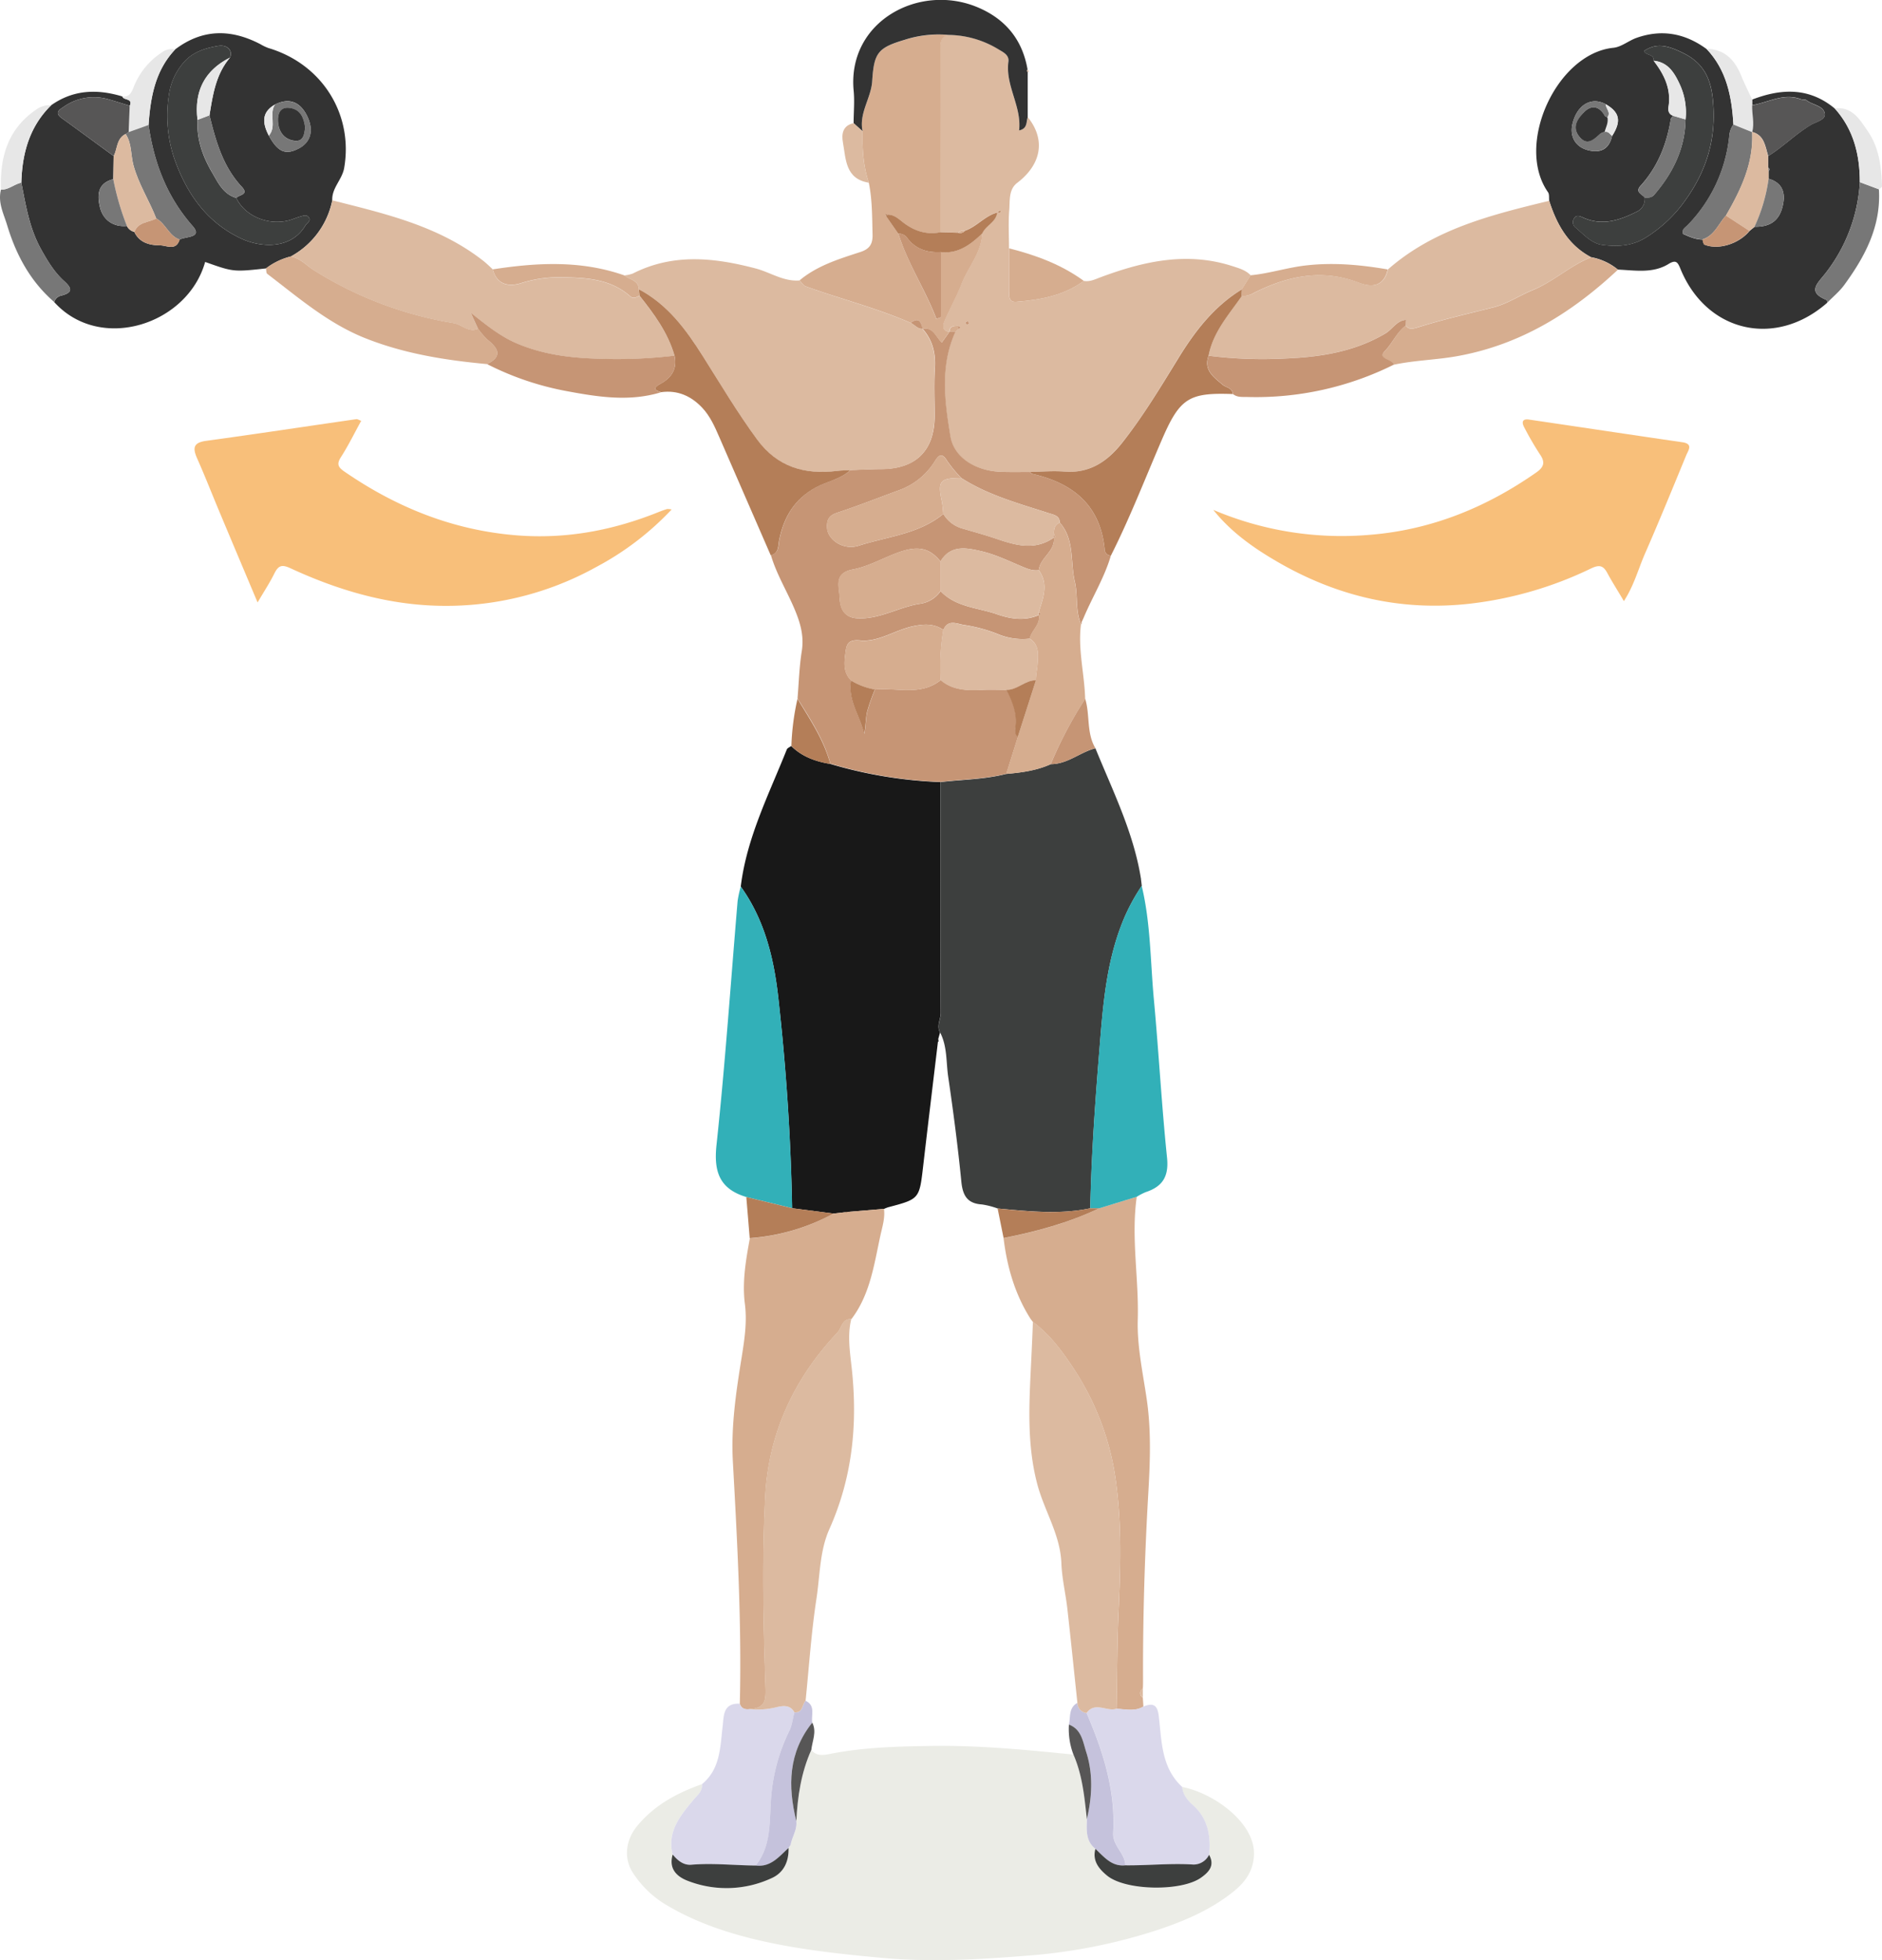 <svg xmlns="http://www.w3.org/2000/svg" viewBox="0 0 630.09 656.36"><title>ex_d2_7_1</title><g id="Layer_2" data-name="Layer 2"><g id="Layer_1-2" data-name="Layer 1"><path d="M395.75,598.34c10.73,2.1,24.1,11.93,24.08,22.23,0,5.62-2.83,9.55-6.72,12.7-8,6.47-17.22,10.28-27.13,13.48a185.14,185.14,0,0,1-42.68,8.15c-15.95,1.27-32,2.17-48.13.68-14.52-1.34-28.93-2.89-43.06-6.35-10.48-2.57-20.65-6.2-29.9-11.89A34,34,0,0,1,212,627.26c-3.32-4.92-2.54-11.06,1.23-15.71C219,604.48,226.6,600.4,235,597.43c.28,2.5-1.61,3.77-3,5.41-4.33,5.25-8.73,10.53-6.81,18.14-1.4,4.72,1.29,7.39,5.08,8.83a35.84,35.84,0,0,0,28-.9c4.11-1.81,5.84-5.6,5.7-10.13l-.11.11.86-1.18c.45-2.68,2.22-5,1.91-7.89.4-8.22,1.61-16.26,5-23.84,1.95,2.41,4.68,1.61,6.93,1.18,11.07-2.11,22.34-2.38,33.47-2.54,15.8-.23,31.61,1.31,47.36,2.9,3,6.9,3.69,14.29,4.49,21.65-.08,3.6-.47,7.29,2.86,9.91-1.11,4,1.27,6.79,3.92,9,6.18,5.07,24.85,5.36,31.42.71,2.67-1.88,4.75-4.09,2.73-7.69.56-6.28-.33-12.08-5.37-16.56C397.57,602.86,396,601,395.75,598.34Z" fill="#ebece6"/><path d="M382,294.38l.27,2.23a65.85,65.85,0,0,0-5.55,10c-5.7,13-7.17,26.87-8.3,40.8-1.55,19-3,38.07-3.39,57.18-10.34,2.17-20.69,1-31,.07a27,27,0,0,0-5.25-1.35c-4.91-.3-6.45-2.95-6.92-7.6-1.16-11.74-2.68-23.45-4.4-35.11-.73-5-.29-10.19-2.7-14.86-1.29-2.24.24-4.41.23-6.64-.17-25.74-.12-51.48-.13-77.22,7.35-.88,14.81-.87,22-2.74,5.12-.45,10.19-1.11,14.93-3.26,5.61,0,9.81-4,14.95-5.32,5.83,14.32,12.81,28.24,15.26,43.74Z" fill="#3d3f3e"/><path d="M314.83,261.88c0,25.74,0,51.48.13,77.22,0,2.23-1.52,4.4-.23,6.64-.2.7-.39,1.4-.59,2.1L314,349c-1.65,13.81-3.32,27.6-4.92,41.41-1.28,11.07-1.23,11.07-11.74,13.84a14.86,14.86,0,0,0-1.39.55l-12.06,1-1,.12-3.81.44-13.89-1.79c-.43-23.56-2-47.05-4.62-70.46C259.09,320.85,256,308,248,296.86c2-16.35,9.43-30.88,15.42-45.9.2-.5,1-.78,1.47-1.17,3.62,3.58,8.15,5.19,13.05,6A149.1,149.1,0,0,0,314.83,261.88Z" fill="#181818"/><path d="M344.13,39.27c6,7.47,4.56,15.77-3.56,21.95-2.93,2.23-2.42,5.94-2.67,9.08-.35,4.26-.08,8.57-.08,12.86q0,7.23,0,14.45c0,1.72,0,3.65,2.4,3.45,8.05-.64,15.89-2.06,22.62-7,2.08.37,3.83-.56,5.71-1.25,14.33-5.33,28.84-8.61,44.06-3.7,2.21.72,4.43,1.31,6.1,3.07l-2.94,4.69c-9.33,5.65-15.75,14-21.32,23.08-6,9.75-11.83,19.59-19,28.54-4.86,6.09-10.84,10.12-19.21,9.44-3.79-.31-7.64.06-11.45.12-3.33,0-6.66.07-10-.07-8.25-.36-15.47-4.75-16.64-11.8-1.94-11.68-3.56-23.6,1.65-35.06l0,0,1-1,0,0q1.13-.51,0-1c-1.46,0-2.91,0-3,2h0c-2.52-.39-2.27-2.13-1.57-3.73,1.83-4.18,4-8.21,5.72-12.46,2.22-5.62,6.62-10.35,6.83-16.78,1.17-2.68,4.62-3.74,5-7,.38-.19,1.31.43,1.05-.71l-1.05.72c-4.12,1.13-6.85,4.74-10.83,6.11a2.22,2.22,0,0,0-2.13.65l-6-.18q0-30.51-.06-61c0-2.22-.1-4.4,2.73-5.05a32.74,32.74,0,0,1,16.92,4.87c1.54.95,3.46,1.9,3.18,4-1.09,8.09,4.5,15,3.58,23.06C344.09,43,343.58,40.85,344.13,39.27Zm-19.69,69.12-.32-.82c-.28.11-.69.15-.8.35s.17.53.28.81Z" fill="#dcbaa0"/><path d="M319.87,111.12c-5.21,11.46-3.59,23.38-1.65,35.06,1.17,7,8.39,11.44,16.64,11.8,3.32.14,6.65.05,10,.07.24.22.46.57.74.64,13.58,3.05,22.7,10.41,24.22,25.08a2.16,2.16,0,0,0,2.1,2.28c-2.16,7.36-6.22,13.88-9.16,20.9-.22.47-.44,1-.67,1.42a.73.73,0,0,1-.14.71c-2-4.6-1-9.65-2.11-14.39-1.56-6.58,0-14-5-19.67-.12-2.38-1.85-2.58-3.7-3.18-10-3.23-20.27-6-29.3-11.78a47.22,47.22,0,0,1-4.73-5.72c-1.73-2.89-2.83-2-4.16.17a23.45,23.45,0,0,1-12.18,9.73c-6.82,2.5-13.57,5.18-20.46,7.44-2.84.93-3.57,2.47-3.4,5.13.24,3.95,5.46,7.58,10.63,5.91,9.58-3.09,20.1-3.86,28.3-10.64a10.83,10.83,0,0,0,6.53,4.93c3.78,1.1,7.59,2.15,11.32,3.42,6.47,2.21,12.87,4,19.16-.44.49,4.65-4.64,6.7-5.05,10.92-2.08.31-3.86-.46-5.73-1.25-4.43-1.86-8.84-4-13.47-5.07-4.89-1.15-10.31-2.31-13.71,3.42-3.55-4.37-7.24-5.39-13.61-3.2-5.3,1.82-10.3,4.85-15.72,5.87-6.45,1.21-4.62,5.62-4.48,9.11s1.13,7.1,6.28,7.27c7.41.24,13.65-3.81,20.63-4.88a10,10,0,0,0,6.92-4.25c5.11,5.43,12.47,5.51,18.88,7.76,4.51,1.57,9.33,2.33,14.05.25.56,3.25-2.47,5.11-3.08,7.91a21.41,21.41,0,0,1-10.19-1.34,51.19,51.19,0,0,0-11.87-3.26c-2.23-.34-5.37-2-6.84,1.67-3.23-2.19-6.52-2-10.28-1.21-6,1.29-11.53,5.35-17.59,4.74-4.24-.43-4.58,1.52-4.91,4-.43,3.24-.86,6.69,1.88,9.38-1.15,6.68,3.07,11.91,4.4,17.92.56-2.56.46-5.08,1-7.46a62.06,62.06,0,0,1,2.62-7.44c7.39-.65,15.29,2.26,22-3.15,4.1,3.51,9,3.52,14,3.28,2.65-.12,5.32,0,8,0,2.14,3.92,3.67,8,3,12.57-.16,1.1-.23,2.33.83,3.18q-1.94,6.18-3.88,12.35c-7.22,1.87-14.68,1.86-22,2.74a149.1,149.1,0,0,1-36.92-6.11c-2.13-8-6.7-14.85-11-21.82.44-5.28.58-10.61,1.42-15.83.72-4.5-.2-8.47-1.8-12.58-2.58-6.65-6.51-12.7-8.53-19.58,2.8-.71,2.43-3.23,2.83-5.18,1.57-7.64,5.09-13.62,12.27-17.54,3.79-2.07,8.28-2.72,11.53-5.79,3.47-.12,6.95-.31,10.43-.33,11.54-.07,17.73-6.25,17.76-17.8,0-5.31-.27-10.64.08-15.92.33-5.07-.76-9.46-4.12-13.27,3.58-.67,4.41,2.66,6.44,4.62l2.59-3.62h2Z" fill="#c69575"/><path d="M17.15,35.23C24.56,30,32.59,29.75,41,32.31c.38,1.39,3.63.51,2.46,3.12-2.36-.73-4.71-1.48-7.08-2.16A17.46,17.46,0,0,0,21.29,35.8c-1.22.81-3.2,1.9-.7,3.7C26.43,43.71,32.23,48,38.05,52.24L37.93,60c-5.22,1.34-5.46,5.21-4.47,9.37,1.06,4.41,4.61,6.71,9,6.29a3.83,3.83,0,0,0,2.51,2c1.72,3.66,5.16,4.47,8.58,4.49,2.19,0,5.38,2,6.57-1.92,2-1.11,7.88-.54,4.37-4.53-8.69-9.87-12.93-21.23-14.77-33.85.65-9.26,2.18-18.2,8.93-25.31C67.8,9.61,77.34,9.66,87.2,14.81a15.65,15.65,0,0,0,2.68,1.28c18,5.37,28.43,22.16,25.36,40.1-.68,4-4.2,6.72-4,10.9A27.61,27.61,0,0,1,97.36,85.88a22.67,22.67,0,0,0-8.31,4c-10.92,1.19-10.92,1.19-20.37-2.17-5.86,21-35.12,30.49-50.53,13.44a3.19,3.19,0,0,1,2.49-2.2c3.85-1,3.38-2.52.9-4.77-3.35-3-5.65-6.85-7.83-10.78C9.85,76.44,8.64,68.77,7.14,61.16,7.42,51.34,9.87,42.35,17.15,35.23ZM90,45.4c3,5.49,5.59,6.63,10,4.32,4.11-2.13,5.14-6.18,2.78-10.95S96.7,32.69,92.07,35C87.4,37.64,87.9,41.36,90,45.4ZM70.13,38.6c1.11-6.84,2.12-13.72,6.84-19.29,1.08-2.26-.76-4.47-3.94-3.93-3.81.65-7.58,1.7-10.62,4.56a20.79,20.79,0,0,0-5.85,11.85A44.93,44.93,0,0,0,59,54.89C63.28,66,69.87,74.7,80.57,79.8c6.53,3.11,16.85,3.92,21.7-4.33.48-.81,1.78-1.37,1.24-2.46-.68-1.35-2-.77-3.08-.47-1.28.37-2.49.93-3.77,1.26-7,1.8-14.75-1.54-17.56-7.53.9-1.1,4.34-1,1.87-3.69C74.63,55.8,72.25,47.27,70.13,38.6Z" fill="#333"/><path d="M611.75,101.37c-17.3,15.24-40.42,9.93-49.14-11.35-.89-2.17-1.45-3.19-4-1.62-5.26,3.23-11.18,2.12-16.94,1.87a19.74,19.74,0,0,0-9-4.16c-7.67-4.06-11.48-11-14-18.87-.12-1,.09-2.17-.4-2.88C507.15,48.54,521.11,17.92,540.17,16c2.65-.27,5.07-2.36,7.71-3.31,8.46-3,16.27-1.55,23.45,3.71,6.76,7.11,8.47,16,9,25.34A7.19,7.19,0,0,0,579,45.21a49.94,49.94,0,0,1-14,30.23c-.7.74-2,1.3-1.49,2.92,2.07.89,4.14,1.87,6.51,1.87.21.58.28,1.53.67,1.69,4.61,1.9,11.55-.27,15.08-4.62l1.7-1.37C592.9,76,596,73.7,597,68.2c.78-4.07-.57-7.13-4.89-8.34,0-.84,0-1.67,0-2.51.43-.49.41-.92-.16-1.29V52.27c5-3.09,9.2-7.39,14.31-10.46,1.68-1,5-1.66,4.67-3.76-.39-2.72-4.09-2.86-6.11-4.49-.44-.36-1.31-.13-1.91-.36-5.79-2.17-10.89,1.13-16.29,2,0-.61,0-1.23,0-1.85,9.74-3.76,19.11-4.13,27.67,3,6.29,7,8.39,15.51,8.38,24.69a54.56,54.56,0,0,1-11.62,30.61c-2.74,3.45-6,6.15.47,8.79C611.7,100.51,611.68,101.05,611.75,101.37Zm-72-55.86c3.14-4.92,2.54-7.91-2.12-10.59-4.86-2.67-9.69.21-11.19,6.66-.95,4.12,1,7.62,5.2,8.7S538.71,50,539.73,45.51Zm20.41-6.78c-.27.41-.72.8-.79,1.24C558,48.33,555,55.89,549.24,62.23c-1.88,2.07.44,2.76,1.4,3.87a4.62,4.62,0,0,1-2.76,4.83c-5.74,2.88-11.57,4.79-17.92,1.89-1.05-.47-2.26-1-3,.38a2.28,2.28,0,0,0,.31,2.8c2.86,2.35,5.49,5.53,9.23,6,4.88.62,9.79.46,14.4-2.38a45.78,45.78,0,0,0,13.69-13.05c6.42-9.12,9.57-18.82,9.1-30-.33-7.94-1.87-14.6-9.81-18.64-5.58-2.85-9.4-3.63-13.46-.85.61,1.55,3.42.91,3.24,3.23,3.45,4.49,5.87,9.31,5,15.23C558.41,36.91,558.59,38.18,560.14,38.73Z" fill="#333"/><path d="M406.21,170.73A109.69,109.69,0,0,0,459,179.05c20.36-1.7,38.63-9.16,55.29-20.81,2.53-1.76,3.19-3.37,1.27-6.11a102.32,102.32,0,0,1-5.23-9c-1-1.84-.6-3,1.69-2.62,17.07,2.51,34.13,5.09,51.2,7.57,3.78.54,2,2.74,1.34,4.33-4.53,11-9.06,22.09-13.83,33-2.23,5.09-3.63,10.58-7.06,15.88-2-3.45-3.89-6.34-5.51-9.36-1.35-2.53-2.63-2.95-5.45-1.6a125.93,125.93,0,0,1-40.46,11.8c-23.34,2.66-44.9-2.49-65-14.26C419.36,183.26,412,178,406.21,170.73Z" fill="#f8bf7a"/><path d="M120.93,140.91c-2.3,4.18-4.32,8.32-6.79,12.17-1.49,2.32-.92,3.38,1.1,4.78,17.4,12,36.36,19.67,57.63,21.39,16.61,1.34,32.38-1.64,47.68-7.81.93-.37,1.87-.71,2.82-1a5.92,5.92,0,0,1,1.49.16,96.86,96.86,0,0,1-25.2,19.24,103.59,103.59,0,0,1-55.58,12.9c-16.48-.83-32-5.6-46.87-12.48-2.84-1.31-4-.93-5.35,1.76-1.47,3-3.39,5.9-5.62,9.71-4.59-10.9-8.76-20.77-12.9-30.66-2.44-5.82-4.73-11.7-7.29-17.46-1.54-3.45-1.5-5.4,3-6,16.76-2.29,33.48-4.84,50.22-7.25C119.67,140.29,120.13,140.63,120.93,140.91Z" fill="#f8bf7a"/><path d="M308.82,110.13c3.36,3.81,4.45,8.2,4.12,13.27-.35,5.28-.07,10.61-.08,15.92,0,11.55-6.22,17.73-17.76,17.8-3.48,0-7,.21-10.43.32-1.48.08-3,.07-4.43.26-10.83,1.34-20-1.32-26.75-10.52-6.58-9-12.26-18.52-18.19-27.92-5.58-8.85-11.78-17.29-21.39-22.37-.14-3.15-3.19-3.23-4.95-4.66a11.7,11.7,0,0,0,2.89-.63c13.48-6.84,27.21-5.37,41.17-1.7,4.91,1.29,9.31,4.46,14.68,4,.68.68,1.24,1.69,2.05,2,11.66,4.23,23.73,7.26,35.13,12.23,1.36.59,2.26,2.1,4,2Z" fill="#dcbaa0"/><path d="M380.58,400.74c-1.95,13.73.75,27.42.34,41.17-.26,8.83,1.71,17.76,3,26.6,1.53,10.42,1.14,20.89.54,31.29-1.21,20.87-1.85,41.75-1.77,62.65,0,1,0,2-.07,3a1.74,1.74,0,0,0,0,3c.06,1,.13,2,.19,3-2.87,1.74-5.95.89-9,.76.23-10.77.17-21.53.67-32.32.64-14,1.11-28.19-.68-42.27a90,90,0,0,0-10.63-33.18c-.86-1.55-1.78-3.17-2.69-4.58-4.1-6.35-8.46-12.61-14.67-17.22l0,0-.77-1c-5.25-8.27-7.88-17.41-9.05-27.05,11-2.17,21.82-5.12,32-10Z" fill="#d6ad8f"/><path d="M279.08,406.35l3.81-.44c.38.46.69.34,1-.12l12.06-1c.41,3-.53,5.91-1.16,8.77-2.14,9.76-3.42,19.83-9.74,28.15-3.18-.17-3.2,2.95-4.69,4.53-14.57,15.41-23.07,33.87-24.16,54.86s-.64,41.89.06,62.8c.17,5.11.42,8-5.28,8.42-1.56.23-2.76-.2-3.29-1.82.65-27.1-.85-54.13-2.33-81.17-.65-11.81,1.11-23.51,3-35.16.93-5.89,1.81-11.66,1-17.77-.9-7.25.37-14.56,1.69-21.77A69.19,69.19,0,0,0,279.08,406.35Z" fill="#d6ad8f"/><path d="M518.66,67.24c2.52,7.88,6.33,14.81,14,18.87-7,2.83-12.55,8.17-19.53,11-4.41,1.81-8.53,4.6-13.08,5.75-8.49,2.15-17,4.09-25.37,6.72-1.47.46-2.89.92-4.06-.58l.06-1.94c.08-.14.16-.28.23-.42l-.21.44c-3.14.23-4.52,3.15-6.92,4.58-10.33,6.11-21.69,7.88-33.33,8.36a142,142,0,0,1-25.82-.93c1.47-7.91,6.75-13.71,11.12-20A7.75,7.75,0,0,0,420,98c11.23-5.62,22.71-8.07,35-3.35,5.4,2.08,8.61.38,9.69-4.44C480.15,76.63,499.4,71.93,518.66,67.24Z" fill="#dcbaa0"/><path d="M97.36,85.88a27.61,27.61,0,0,0,13.92-18.79c17.87,4.52,35.9,8.64,50.81,20.48,1,.83,2,1.78,2.93,2.67,1.27,5.23,5.46,5.82,9.32,4.64a41.6,41.6,0,0,1,13.24-2c8.48.12,16.63.42,23.39,6.34,1.23,1.08,2.11.23,3.13-.16,4.89,6.12,9.51,12.39,11.73,20.06a162.56,162.56,0,0,1-26.19,1c-9.1-.28-18.06-1.48-26.53-5.07-5.34-2.25-9.88-5.84-15.54-10.35l2.48,5.4c-3.17,1.44-5.37-1.4-8.14-1.87a126.19,126.19,0,0,1-46.56-17.55C102.71,89,100.61,86.49,97.36,85.88Z" fill="#dcbaa0"/><path d="M304.88,108.11c-11.4-5-23.47-8-35.13-12.23-.81-.3-1.37-1.31-2.05-2,5.87-4.91,13-7.1,20.09-9.41,3.23-1,4.44-2.59,4.34-6-.15-5.79-.09-11.57-1.25-17.28C289,55.59,288.66,49.8,288.79,44c-1.29-6.06,2.86-11.07,3.22-16.81.6-9.45,1.83-11.14,10.87-13.82a36.8,36.8,0,0,1,14.68-1.63c-2.83.65-2.73,2.83-2.73,5.05q.06,30.51.06,61c-4.7.93-8.76-.39-12.52-3.29-1.52-1.16-3-2.67-5.24-2.58l-.79-.29.33.75,4.12,5.91c3.12,10,9,18.72,12.69,28.5l1.53-.53V84.39c5.84.66,9.94-2.54,13.82-6.23-.21,6.43-4.61,11.16-6.83,16.78-1.68,4.25-3.89,8.28-5.72,12.46-.7,1.6-.95,3.34,1.57,3.73l-2.59,3.62c-2-2-2.86-5.29-6.44-4.62l0,0C308.4,107.76,307.61,106.05,304.88,108.11Z" fill="#d6ad8f"/><path d="M380.58,400.74,368,404.6h-3c.38-19.11,1.84-38.15,3.39-57.18,1.13-13.93,2.6-27.78,8.3-40.8a65.85,65.85,0,0,1,5.55-10c3,12.48,2.89,25.29,4.07,38,1.64,17.65,2.59,35.37,4.41,53,.65,6.29-1.46,9.68-7.11,11.55A20,20,0,0,0,380.58,400.74Z" fill="#32b0b8"/><path d="M248,296.86c8,11.12,11.12,24,12.6,37.24,2.6,23.41,4.19,46.9,4.62,70.46l-15.33-3.74c-8.92-2.67-11-8.36-10-17.5,2.91-27.15,4.76-54.41,7.06-81.62A39,39,0,0,1,248,296.86Z" fill="#32b0b8"/><path d="M247.65,570.46c.53,1.62,1.73,2,3.29,1.82a25.71,25.71,0,0,0,8.86-.58c2.18-.52,4.7-1,6.16,1.67-.54,2.07-.75,4.29-1.69,6.16a61.52,61.52,0,0,0-6.17,23.71c-.46,7.56,0,15.08-5.13,21.43-7.18,0-14.33-.88-21.53-.27-2.61.23-4.62-1.43-6.24-3.42-1.92-7.61,2.48-12.89,6.81-18.14,1.35-1.64,3.24-2.91,3-5.41,6.19-5.07,6.09-12.41,6.93-19.37C242.35,574.31,242.12,570.28,247.65,570.46Z" fill="#dad8eb"/><path d="M373.85,572.16c3,.13,6.1,1,9-.76,3.13-1.2,4.64-.67,5.1,3.21,1,8.38.82,17.29,7.83,23.73.27,2.63,1.82,4.52,3.69,6.17,5,4.48,5.93,10.28,5.37,16.56a5.79,5.79,0,0,1-5.26,3.27c-7.62-.5-15.2.35-22.8.26-.07-4.1-4.32-6.48-4.06-10.93.82-14.15-3.4-27.28-8.91-40.07C366.64,569.62,370.58,573.28,373.85,572.16Z" fill="#dad8eb"/><path d="M225.83,119.07C223.61,111.4,219,105.13,214.1,99c-.06-.7-.12-1.41-.19-2.12,9.61,5.08,15.81,13.52,21.39,22.37,5.93,9.4,11.61,18.94,18.19,27.92,6.75,9.2,15.92,11.86,26.75,10.52,1.46-.19,2.95-.18,4.43-.26-3.25,3.08-7.74,3.73-11.53,5.8-7.18,3.92-10.7,9.9-12.27,17.54-.4,1.95,0,4.47-2.83,5.18l-17.22-39.58c-1.52-3.5-3.06-7-5.7-9.82-3.72-3.94-8.24-6-13.81-5.23-2.89-.81-2.19-1.75-.14-2.85C224.92,126.45,226.77,123.44,225.83,119.07Z" fill="#b47e58"/><path d="M415.75,99.13c-4.37,6.3-9.65,12.1-11.12,20-1.76,4.81,1.72,7.14,4.65,9.67,1.19,1,3.26,1,3.47,3.15-14.78-.55-17.76,1.36-23.82,15.43-5.58,12.93-10.65,26.08-17,38.66a2.16,2.16,0,0,1-2.1-2.28c-1.52-14.67-10.64-22-24.22-25.08-.28-.07-.5-.42-.74-.64,3.81-.06,7.66-.43,11.45-.12,8.37.68,14.35-3.35,19.21-9.44,7.14-9,13-18.79,19-28.54,5.57-9.09,12-17.43,21.32-23.08C415.77,97.63,415.76,98.38,415.75,99.13Z" fill="#b47e58"/><path d="M354.8,175c5,5.71,3.46,13.09,5,19.67,1.12,4.74.1,9.79,2.11,14.39-1.08,8.41,1.19,16.63,1.4,25a136.83,136.83,0,0,0-11.54,21.84c-4.74,2.15-9.81,2.81-14.93,3.26q2-6.18,3.88-12.35l6.09-19c-.05-1.82.43-3.62.54-5.38.18-3,.71-6.52-2.65-8.6.61-2.8,3.64-4.66,3.08-7.91v0c.8-.34.65-.69,0-1,1.47-4.67,3.38-9.35,0-14,.41-4.22,5.54-6.27,5.05-10.92l0,0c.14-.08.39-.19.38-.24a6.71,6.71,0,0,0-.3-.68C352.7,177.35,352.94,175.8,354.8,175Z" fill="#d6ad8f"/><path d="M470.62,109.05c1.17,1.5,2.59,1,4.06.58,8.35-2.63,16.88-4.57,25.37-6.72,4.55-1.15,8.67-3.94,13.08-5.75,7-2.88,12.54-8.22,19.53-11a19.74,19.74,0,0,1,9,4.16c-15.25,14.29-32.41,25-53.37,28.86-7.18,1.34-14.48,1.42-21.61,2.94-.6-1.91-5.79-1.75-3.09-4.5S467.58,111.29,470.62,109.05Z" fill="#d6ad8f"/><path d="M97.36,85.88c3.25.61,5.35,3.12,8,4.77a126.19,126.19,0,0,0,46.56,17.55c2.77.47,5,3.31,8.14,1.87a25.07,25.07,0,0,0,3.13,3.65c3.54,2.85,5.28,5.52-.1,8.2-13.85-1.28-27.52-3.44-40.55-8.58C110,108.41,100,99.73,89.48,91.7c-.39-.29-.3-1.21-.43-1.84A22.67,22.67,0,0,1,97.36,85.88Z" fill="#d6ad8f"/><path d="M317.56,11.7a36.8,36.8,0,0,0-14.68,1.63c-9,2.68-10.27,4.37-10.87,13.82-.36,5.74-4.51,10.75-3.22,16.81l-3-2.71c0-3.66.37-7.34,0-11-2.09-23.07,22-36.06,41.58-27.78,9.25,3.91,14.93,10.8,16.65,20.79a.61.61,0,0,0,.06.88V39.27c-.55,1.58,0,3.77-2.89,4.4.92-8.09-4.67-15-3.58-23.06.28-2.14-1.64-3.09-3.18-4A32.74,32.74,0,0,0,317.56,11.7Z" fill="#333"/><path d="M163.08,121.92c5.38-2.68,3.64-5.35.1-8.2a25.07,25.07,0,0,1-3.13-3.65l-2.48-5.4c5.66,4.51,10.2,8.1,15.54,10.35,8.47,3.59,17.43,4.79,26.53,5.07a162.56,162.56,0,0,0,26.19-1c.94,4.37-.91,7.38-4.66,9.41-2,1.1-2.75,2,.14,2.85-10.52,3.22-21,1.59-31.46-.36A97.6,97.6,0,0,1,163.08,121.92Z" fill="#c69575"/><path d="M470.62,109.05c-3,2.24-4.4,5.84-7,8.52s2.49,2.59,3.09,4.5a103.44,103.44,0,0,1-49.14,10.86c-1.62-.05-3.36.2-4.79-1-.21-2.11-2.28-2.13-3.47-3.15-2.93-2.53-6.41-4.86-4.65-9.67a142,142,0,0,0,25.82.93c11.64-.48,23-2.25,33.33-8.36,2.4-1.43,3.78-4.35,6.92-4.58l0,0Z" fill="#c69575"/><path d="M7.14,61.16c1.5,7.61,2.71,15.28,6.57,22.22,2.18,3.93,4.48,7.75,7.83,10.78,2.48,2.25,2.95,3.79-.9,4.77a3.19,3.19,0,0,0-2.49,2.2c-8-6.91-12.76-15.79-15.76-25.73C1.22,71.53-.79,67.78.33,63.51,2.89,63.56,4.78,61.68,7.14,61.16Z" fill="#777"/><path d="M611.75,101.37c-.07-.32,0-.86-.23-.93-6.43-2.64-3.21-5.34-.47-8.79A54.56,54.56,0,0,0,622.67,61l6.38,2.36c.78,12.3-4.58,22.43-11.51,31.94C615.91,97.57,613.69,99.37,611.75,101.37Z" fill="#777"/><path d="M362.86,94.06c-6.73,4.94-14.57,6.36-22.62,7-2.43.2-2.4-1.73-2.4-3.45q0-7.23,0-14.45C346.77,85.42,355.32,88.56,362.86,94.06Z" fill="#d6ad8f"/><path d="M415.75,99.13c0-.75,0-1.5,0-2.26l2.94-4.69c6.39-.6,12.49-2.67,18.92-3.34,9.15-1,18.08-.15,27,1.38-1.08,4.82-4.29,6.52-9.69,4.44-12.29-4.72-23.77-2.27-35,3.35A7.75,7.75,0,0,1,415.75,99.13Z" fill="#d6ad8f"/><path d="M249.86,400.82l15.33,3.74,13.89,1.79A69.19,69.19,0,0,1,251,414.59Q250.44,407.71,249.86,400.82Z" fill="#b47e58"/><path d="M213.91,96.89c.07.71.13,1.42.19,2.12-1,.39-1.9,1.24-3.13.16-6.76-5.92-14.91-6.22-23.39-6.34a41.6,41.6,0,0,0-13.24,2c-3.86,1.18-8.05.59-9.32-4.64,14.78-2.28,29.49-3.06,43.94,2C210.72,93.66,213.77,93.74,213.91,96.89Z" fill="#d6ad8f"/><path d="M58.68,16.54c-6.75,7.11-8.28,16.05-8.93,25.31l-6.67,2.38c.11-2.94.23-5.87.34-8.8,1.17-2.61-2.08-1.73-2.46-3.12,2.27.25,3-1.18,3.74-3a24.29,24.29,0,0,1,9.39-11.68A5.54,5.54,0,0,1,58.68,16.54Z" fill="#e7e7e7"/><path d="M586.62,33.36c0,.62,0,1.24,0,1.85-.13,3,.84,6,0,9l-6.25-2.53c-.57-9.32-2.28-18.23-9-25.34,5.83.14,9.22,3.46,11.38,8.53C583.92,27.76,585.31,30.55,586.62,33.36Z" fill="#e7e7e7"/><path d="M7.14,61.16c-2.36.52-4.25,2.4-6.81,2.35-.4-10.83,2.23-20.26,11.76-26.8a7.79,7.79,0,0,1,5.06-1.48C9.87,42.35,7.42,51.34,7.14,61.16Z" fill="#e7e7e7"/><path d="M629.05,63.4,622.67,61c0-9.18-2.09-17.64-8.38-24.69,6-.8,8.66,4.2,11.13,7.75,3.65,5.24,4.49,11.86,4.67,18.32C630.1,62.74,629.41,63.07,629.05,63.4Z" fill="#e7e7e7"/><path d="M267,234c4.26,7,8.83,13.78,11,21.82-4.9-.79-9.43-2.4-13.05-6A83.75,83.75,0,0,1,267,234Z" fill="#b47e58"/><path d="M351.79,255.88A136.83,136.83,0,0,1,363.33,234c1.65,5.41.36,11.42,3.41,16.53C361.6,251.9,357.4,255.87,351.79,255.88Z" fill="#c69575"/><path d="M285.8,41.25l3,2.71c-.13,5.84.16,11.63,2.09,17.22-7.9-1.27-7.67-7.88-8.68-13.49C281.69,44.87,282.14,42,285.8,41.25Z" fill="#dcbaa0"/><path d="M382.63,568.39a1.74,1.74,0,0,1,0-3Z" fill="#dcbaa0"/><path d="M362.07,208.37c.23-.47.45-1,.67-1.42C362.52,207.42,362.3,207.9,362.07,208.37Z" fill="#d6ad8f"/><path d="M344.13,24.18a.61.61,0,0,1-.06-.88,6.34,6.34,0,0,1,.39.66A3.49,3.49,0,0,1,344.13,24.18Z" fill="#dcbaa0"/><polygon points="382.01 294.38 382 294.3 382.26 294.35 382.01 294.38" fill="#32b0b8"/><path d="M357.87,577.47c.58-2.56-.14-5.64,2.84-7.25a3.43,3.43,0,0,0,3.07,3.38c5.51,12.79,9.73,25.92,8.91,40.07-.26,4.45,4,6.83,4.06,10.93-4.62.49-7.13-2.86-10-5.52-3.33-2.62-2.94-6.31-2.86-9.91,1.78-7.54,2.16-15.12-.23-22.55C362.55,583.19,362.1,579.05,357.87,577.47Z" fill="#c5c2dc"/><path d="M269.71,569.5c3.45,1.64,1.79,4.82,2.24,7.37-8,10-8.25,21.21-5.34,33,.31,2.86-1.46,5.21-1.91,7.89l-.86,1.18.11-.11c-3.14,2.93-5.92,6.53-11,5.89,5.1-6.35,4.67-13.87,5.13-21.43a61.52,61.52,0,0,1,6.17-23.71c.94-1.87,1.15-4.09,1.69-6.16C268.82,573.64,268.5,570.83,269.71,569.5Z" fill="#c5c2dc"/><path d="M366.74,619.08c2.88,2.66,5.39,6,10,5.52,7.6.09,15.18-.76,22.8-.26a5.79,5.79,0,0,0,5.26-3.27c2,3.6-.06,5.81-2.73,7.69-6.57,4.65-25.24,4.36-31.42-.71C368,625.87,365.63,623.12,366.74,619.08Z" fill="#3d3f3e"/><path d="M253,624.67c5.06.64,7.84-3,11-5.89.14,4.53-1.59,8.32-5.7,10.13a35.84,35.84,0,0,1-28,.9c-3.79-1.44-6.48-4.11-5.08-8.83,1.62,2,3.63,3.65,6.24,3.42C238.64,623.79,245.79,624.62,253,624.67Z" fill="#3d3f3e"/><path d="M266.61,609.82c-2.91-11.74-2.68-23,5.34-33,1.56,3.09,0,6.08-.32,9.11C268.22,593.56,267,601.6,266.61,609.82Z" fill="#575656"/><path d="M357.87,577.47c4.23,1.58,4.68,5.72,5.78,9.15,2.39,7.43,2,15,.23,22.55-.8-7.36-1.48-14.75-4.49-21.65A23.94,23.94,0,0,1,357.87,577.47Z" fill="#575656"/><path d="M263.84,618.89l.86-1.18Z" fill="#3d3f3e"/><path d="M336,414.56l-2-9.9c10.35,1,20.7,2.1,31-.07h3C357.83,409.44,347,412.39,336,414.56Z" fill="#b47e58"/><path d="M283.85,405.79c-.27.46-.58.58-1,.12Z" fill="#b47e58"/><path d="M314.14,347.84a5.52,5.52,0,0,1,.12.8c0,.11-.2.21-.3.31Z" fill="#3d3f3e"/><path d="M297.13,71.89c2.21-.09,3.72,1.42,5.24,2.58,3.76,2.9,7.82,4.22,12.52,3.29l6,.18a2,2,0,0,0,2.13-.65c4-1.37,6.71-5,10.83-6.11h0c-.38,3.25-3.83,4.31-5,7-3.88,3.69-8,6.89-13.83,6.23-4.5.26-8.4-.9-11.25-4.67a3.3,3.3,0,0,0-3-1.46l-4.12-5.91C296.83,72.2,297,72.05,297.13,71.89Z" fill="#b47e58"/><path d="M319.87,111.12h-2c.08-2,1.53-2,3-2v1l0,0-1,1Z" fill="#d6ad8f"/><path d="M324.44,108.4l-.84.33c-.11-.28-.37-.64-.28-.81s.52-.24.8-.35C324.23,107.84,324.34,108.12,324.44,108.4Z" fill="#c69575"/><path d="M323,77.29a2,2,0,0,1-2.13.65A2.22,2.22,0,0,1,323,77.29Z" fill="#d6ad8f"/><path d="M333.83,71.18l1.05-.72c.26,1.14-.67.52-1.05.71Z" fill="#b47e58"/><path d="M319.84,111.14l1-1Z" fill="#c69575"/><path d="M320.85,110.15v-1Q322,109.64,320.85,110.15Z" fill="#c69575"/><path d="M347.76,190.91c3.41,4.66,1.5,9.34,0,14v1c-4.72,2.08-9.54,1.32-14.05-.25-6.41-2.25-13.77-2.33-18.88-7.76,0-3.3,0-6.61,0-9.92,3.4-5.73,8.82-4.57,13.71-3.42,4.63,1.09,9,3.21,13.47,5.07C343.9,190.45,345.68,191.22,347.76,190.91Z" fill="#dcbaa0"/><path d="M344.72,213.85c3.36,2.08,2.83,5.56,2.65,8.6-.11,1.76-.59,3.56-.54,5.38-3.67-.05-6.24,3.32-9.93,3.21-2.66,0-5.33-.15-8,0-5,.24-9.89.23-14-3.28a75.12,75.12,0,0,1,.89-16.81c1.47-3.69,4.61-2,6.84-1.67a51.19,51.19,0,0,1,11.87,3.26A21.41,21.41,0,0,0,344.72,213.85Z" fill="#dcbaa0"/><path d="M314.85,188c0,3.31,0,6.62,0,9.92a10,10,0,0,1-6.92,4.25c-7,1.07-13.22,5.12-20.63,4.88-5.15-.17-6.12-3.66-6.28-7.27s-2-7.9,4.48-9.11c5.42-1,10.42-4.05,15.72-5.87C307.61,182.62,311.3,183.64,314.85,188Z" fill="#d6ad8f"/><path d="M315.82,210.92a75.12,75.12,0,0,0-.89,16.81c-6.71,5.41-14.61,2.5-22,3.16a22.36,22.36,0,0,1-8-3c-2.74-2.69-2.31-6.14-1.88-9.38.33-2.51.67-4.46,4.91-4,6.06.61,11.57-3.45,17.59-4.74C309.3,208.91,312.59,208.73,315.82,210.92Z" fill="#d6ad8f"/><path d="M315.8,172.08c-8.2,6.78-18.72,7.55-28.3,10.64-5.17,1.67-10.39-2-10.63-5.91-.17-2.66.56-4.2,3.4-5.13,6.89-2.26,13.64-4.94,20.46-7.44a23.45,23.45,0,0,0,12.18-9.73c1.33-2.12,2.43-3.06,4.16-.17a47.22,47.22,0,0,0,4.73,5.72c-7.18,0-7.95,1-6.41,8.12A36,36,0,0,1,315.8,172.08Z" fill="#d6ad8f"/><path d="M315.8,172.08a36,36,0,0,0-.41-3.9c-1.54-7.12-.77-8.12,6.41-8.12,9,5.75,19.26,8.55,29.3,11.78,1.85.6,3.58.8,3.7,3.18-1.86.78-2.1,2.33-1.93,4.07,0,.31,0,.62-.08.92l0,0c-6.29,4.44-12.69,2.65-19.16.44-3.73-1.27-7.54-2.32-11.32-3.42A10.83,10.83,0,0,1,315.8,172.08Z" fill="#dcbaa0"/><path d="M336.9,231c3.69.11,6.26-3.26,9.93-3.21l-6.09,19c-1.06-.85-1-2.08-.83-3.18C340.57,239,339,235,336.9,231Z" fill="#b47e58"/><path d="M284.92,227.86a22.36,22.36,0,0,0,8,3,63,63,0,0,0-2.61,7.43c-.53,2.38-.43,4.9-1,7.46C288,239.77,283.77,234.54,284.92,227.86Z" fill="#b47e58"/><path d="M79.1,66.27c2.81,6,10.57,9.33,17.56,7.53,1.28-.33,2.49-.89,3.77-1.26,1.08-.3,2.4-.88,3.08.47.54,1.09-.76,1.65-1.24,2.46-4.85,8.25-15.17,7.44-21.7,4.33C69.87,74.7,63.28,66,59,54.89a44.93,44.93,0,0,1-2.46-23.1,20.79,20.79,0,0,1,5.85-11.85c3-2.86,6.81-3.91,10.62-4.56,3.18-.54,5,1.67,3.94,3.93-8.43,4.27-12,11.23-10.83,20.82-.33,6.33,1.66,12.07,4.76,17.41C72.93,61,74.64,65,79.1,66.27Z" fill="#3d3f3e"/><path d="M43.08,44.23l6.67-2.38c1.84,12.62,6.08,24,14.77,33.85,3.51,4-2.36,3.42-4.37,4.53-3.63-1.24-4.66-5.35-7.84-7.08-2.36-6.09-6-11.6-7.68-18-.88-3.42-.49-7.16-2.57-10.27Z" fill="#777"/><path d="M43.08,44.23l-1,.64c-3.09,1.5-2.71,4.89-4,7.37C32.23,48,26.43,43.71,20.59,39.5c-2.5-1.8-.52-2.89.7-3.7a17.46,17.46,0,0,1,15.05-2.53c2.37.68,4.72,1.43,7.08,2.16C43.31,38.36,43.19,41.29,43.08,44.23Z" fill="#575656"/><path d="M38.05,52.24c1.3-2.48.92-5.87,4-7.37,2.08,3.11,1.69,6.85,2.57,10.27,1.67,6.41,5.32,11.92,7.67,18-2.49,1.4-6,1.08-7.3,4.51a3.83,3.83,0,0,1-2.51-2A88.27,88.27,0,0,1,37.93,60Z" fill="#dcbaa0"/><path d="M79.1,66.27C74.64,65,72.93,61,70.9,57.54c-3.1-5.34-5.09-11.08-4.76-17.41l4-1.53c2.12,8.67,4.5,17.2,10.84,24C83.44,65.22,80,65.17,79.1,66.27Z" fill="#777"/><path d="M92.07,35c4.63-2.27,8.39-.94,10.74,3.81s1.33,8.82-2.78,10.95C95.58,52,92.94,50.89,90,45.4,92.73,42.33,89.93,38.15,92.07,35Zm10.09,7.67c-.43-3.11-1.48-6.06-5.29-6.5-3.18-.37-3.94,2.09-3.8,4.51.19,3.43,2,6.06,5.57,6.5C101.54,47.5,101.91,45.06,102.16,42.63Z" fill="#777"/><path d="M70.13,38.6l-4,1.53C64.92,30.54,68.54,23.58,77,19.31,72.25,24.88,71.24,31.76,70.13,38.6Z" fill="#e7e7e7"/><path d="M37.93,60a88.27,88.27,0,0,0,4.56,15.66c-4.42.42-8-1.88-9-6.29C32.47,65.23,32.71,61.36,37.93,60Z" fill="#777"/><path d="M45,77.66c1.25-3.43,4.81-3.11,7.3-4.51,3.19,1.73,4.22,5.84,7.85,7.08-1.19,3.89-4.38,1.93-6.57,1.92C50.16,82.13,46.72,81.32,45,77.66Z" fill="#c69575"/><path d="M92.07,35c-2.14,3.19.66,7.37-2.08,10.44C87.9,41.36,87.4,37.64,92.07,35Z" fill="#e7e7e7"/><path d="M553.64,20.33c.18-2.32-2.63-1.68-3.24-3.23,4.06-2.78,7.88-2,13.46.85,7.94,4,9.48,10.7,9.81,18.64.47,11.16-2.68,20.86-9.1,30a45.78,45.78,0,0,1-13.69,13.05c-4.61,2.84-9.52,3-14.4,2.38-3.74-.47-6.37-3.65-9.23-6a2.28,2.28,0,0,1-.31-2.8c.76-1.43,2-.85,3-.38,6.35,2.9,12.18,1,17.92-1.89a4.62,4.62,0,0,0,2.76-4.83c1.17.08,2.32.1,3.18-.89,6.26-7.28,10.34-15.46,10.52-25.26A22.4,22.4,0,0,0,562.28,28C560.56,24.32,558.4,20.76,553.64,20.33Z" fill="#3d3f3e"/><path d="M580.37,41.72l6.25,2.53,0-.08c.55,10.42-3.74,19.33-8.76,28-2.54,2.77-3.85,6.73-7.88,8-2.37,0-4.44-1-6.51-1.87-.54-1.62.79-2.18,1.49-2.92a49.94,49.94,0,0,0,14-30.23A7.19,7.19,0,0,1,580.37,41.72Z" fill="#777"/><path d="M586.62,44.25c.85-3-.12-6,0-9,5.4-.88,10.5-4.18,16.29-2,.6.23,1.47,0,1.91.36,2,1.63,5.72,1.77,6.11,4.49.31,2.1-3,2.75-4.67,3.76C601.16,44.88,597,49.18,592,52.27c-1-3.21-1.24-7-5.38-8.1Z" fill="#575656"/><path d="M586.58,44.17c4.14,1.14,4.36,4.89,5.38,8.1,0,1.27,0,2.53,0,3.79,0,.43.11.86.16,1.29,0,.84,0,1.67,0,2.51a56.09,56.09,0,0,1-4.73,16.07l-1.7,1.37-7.87-5.12C582.84,63.5,587.13,54.59,586.58,44.17Z" fill="#dcbaa0"/><path d="M564.34,40c-.18,9.8-4.26,18-10.52,25.26-.86,1-2,1-3.18.89-1-1.11-3.28-1.8-1.4-3.87C555,55.89,558,48.33,559.35,40c.07-.44.52-.83.79-1.24Z" fill="#777"/><path d="M564.34,40l-4.2-1.22c-1.55-.55-1.73-1.82-1.52-3.17.89-5.92-1.53-10.74-5-15.23,4.76.43,6.92,4,8.64,7.68A22.4,22.4,0,0,1,564.34,40Z" fill="#e7e7e7"/><path d="M587.39,75.93a56.09,56.09,0,0,0,4.73-16.07c4.32,1.21,5.67,4.27,4.89,8.34C596,73.7,592.9,76,587.39,75.93Z" fill="#777"/><path d="M539.73,45.51c-1,4.45-4,5.82-8.11,4.77s-6.15-4.58-5.2-8.7c1.5-6.45,6.33-9.33,11.19-6.66,0,1.47,1.82,2.73.54,4.36-.29-.15-.71-.23-.85-.47-1.77-3.18-4.34-3.82-6.86-1.35-2.25,2.2-4.23,5.21-1.64,8.35s4.93.78,7.08-1.12a4.33,4.33,0,0,1,1.36-.52C538.48,43.87,539,44.94,539.73,45.51Z" fill="#777"/><path d="M577.82,72.18l7.87,5.12c-3.53,4.35-10.47,6.52-15.08,4.62-.39-.16-.46-1.11-.67-1.69C574,78.91,575.28,75,577.82,72.18Z" fill="#c69575"/><path d="M538.15,39.28c1.28-1.63-.5-2.89-.54-4.36,4.66,2.68,5.26,5.67,2.12,10.59-.76-.57-1.25-1.64-2.49-1.34C537.63,42.56,538.57,41.05,538.15,39.28Z" fill="#e7e7e7"/><path d="M592.13,57.35c0-.43-.11-.86-.16-1.29C592.54,56.43,592.56,56.86,592.13,57.35Z" fill="#777"/><path d="M304.88,108.11c2.73-2.06,3.52-.35,4,2C307.14,110.21,306.24,108.7,304.88,108.11Z" fill="#c69575"/><path d="M363.78,573.6a3.43,3.43,0,0,1-3.07-3.38c-1.11-10.52-2.18-21-3.36-31.54-.58-5.08-1.81-10.13-2-15.22-.36-9.59-5.71-17.55-8.07-26.49-3.68-13.93-2.65-28-2-42,.2-4.13.39-8.26.53-12.39,6.21,4.61,10.57,10.87,14.67,17.22.91,1.41,1.83,3,2.69,4.58a90,90,0,0,1,10.63,33.18c1.79,14.08,1.32,28.23.68,42.27-.5,10.79-.44,21.55-.67,32.32C370.58,573.28,366.64,569.62,363.78,573.6Z" fill="#dcbaa0"/><path d="M345.83,442.57l-.77-1Z" fill="#dcbaa0"/><path d="M269.71,569.5c-1.21,1.33-.89,4.14-3.75,3.87-1.46-2.69-4-2.19-6.16-1.67a25.71,25.71,0,0,1-8.86.58c5.7-.41,5.45-3.31,5.28-8.42-.7-20.91-1.14-41.91-.06-62.8s9.59-39.45,24.16-54.86c1.49-1.58,1.51-4.7,4.69-4.53-1.42,5.76-.35,11.59.23,17.24,1.89,18.39.07,36-7.55,53.07-3.29,7.35-3.15,15.57-4.35,23.39C271.61,546.67,270.87,558.12,269.71,569.5Z" fill="#dcbaa0"/><path d="M470.7,107.13l.21-.44c-.07.14-.15.28-.23.42Z" fill="#c69575"/><path d="M300.79,78.26a3.3,3.3,0,0,1,3,1.46c2.85,3.77,6.75,4.93,11.25,4.67q0,10.92,0,21.84l-1.53.53C309.82,97,303.91,88.31,300.79,78.26Z" fill="#c69575"/><path d="M296.67,72.35l-.33-.75.79.29C297,72.05,296.83,72.2,296.67,72.35Z" fill="#b47e58"/><path d="M347.79,206v-1C348.44,205.27,348.59,205.62,347.79,206Z" fill="#c69575"/><path d="M352.79,180c0-.3.06-.61.08-.92a6.71,6.71,0,0,1,.3.68S352.93,179.93,352.79,180Z" fill="#c69575"/><path d="M102.16,42.63c-.25,2.43-.62,4.87-3.52,4.51-3.56-.44-5.38-3.07-5.57-6.5-.14-2.42.62-4.88,3.8-4.51C100.68,36.57,101.73,39.52,102.16,42.63Z" fill="#333"/><path d="M538.15,39.28c.42,1.77-.52,3.28-.91,4.89a4.33,4.33,0,0,0-1.36.52c-2.15,1.9-4.42,4.35-7.08,1.12s-.61-6.15,1.64-8.35c2.52-2.47,5.09-1.83,6.86,1.35C537.44,39.05,537.86,39.13,538.15,39.28Z" fill="#333"/></g></g></svg>